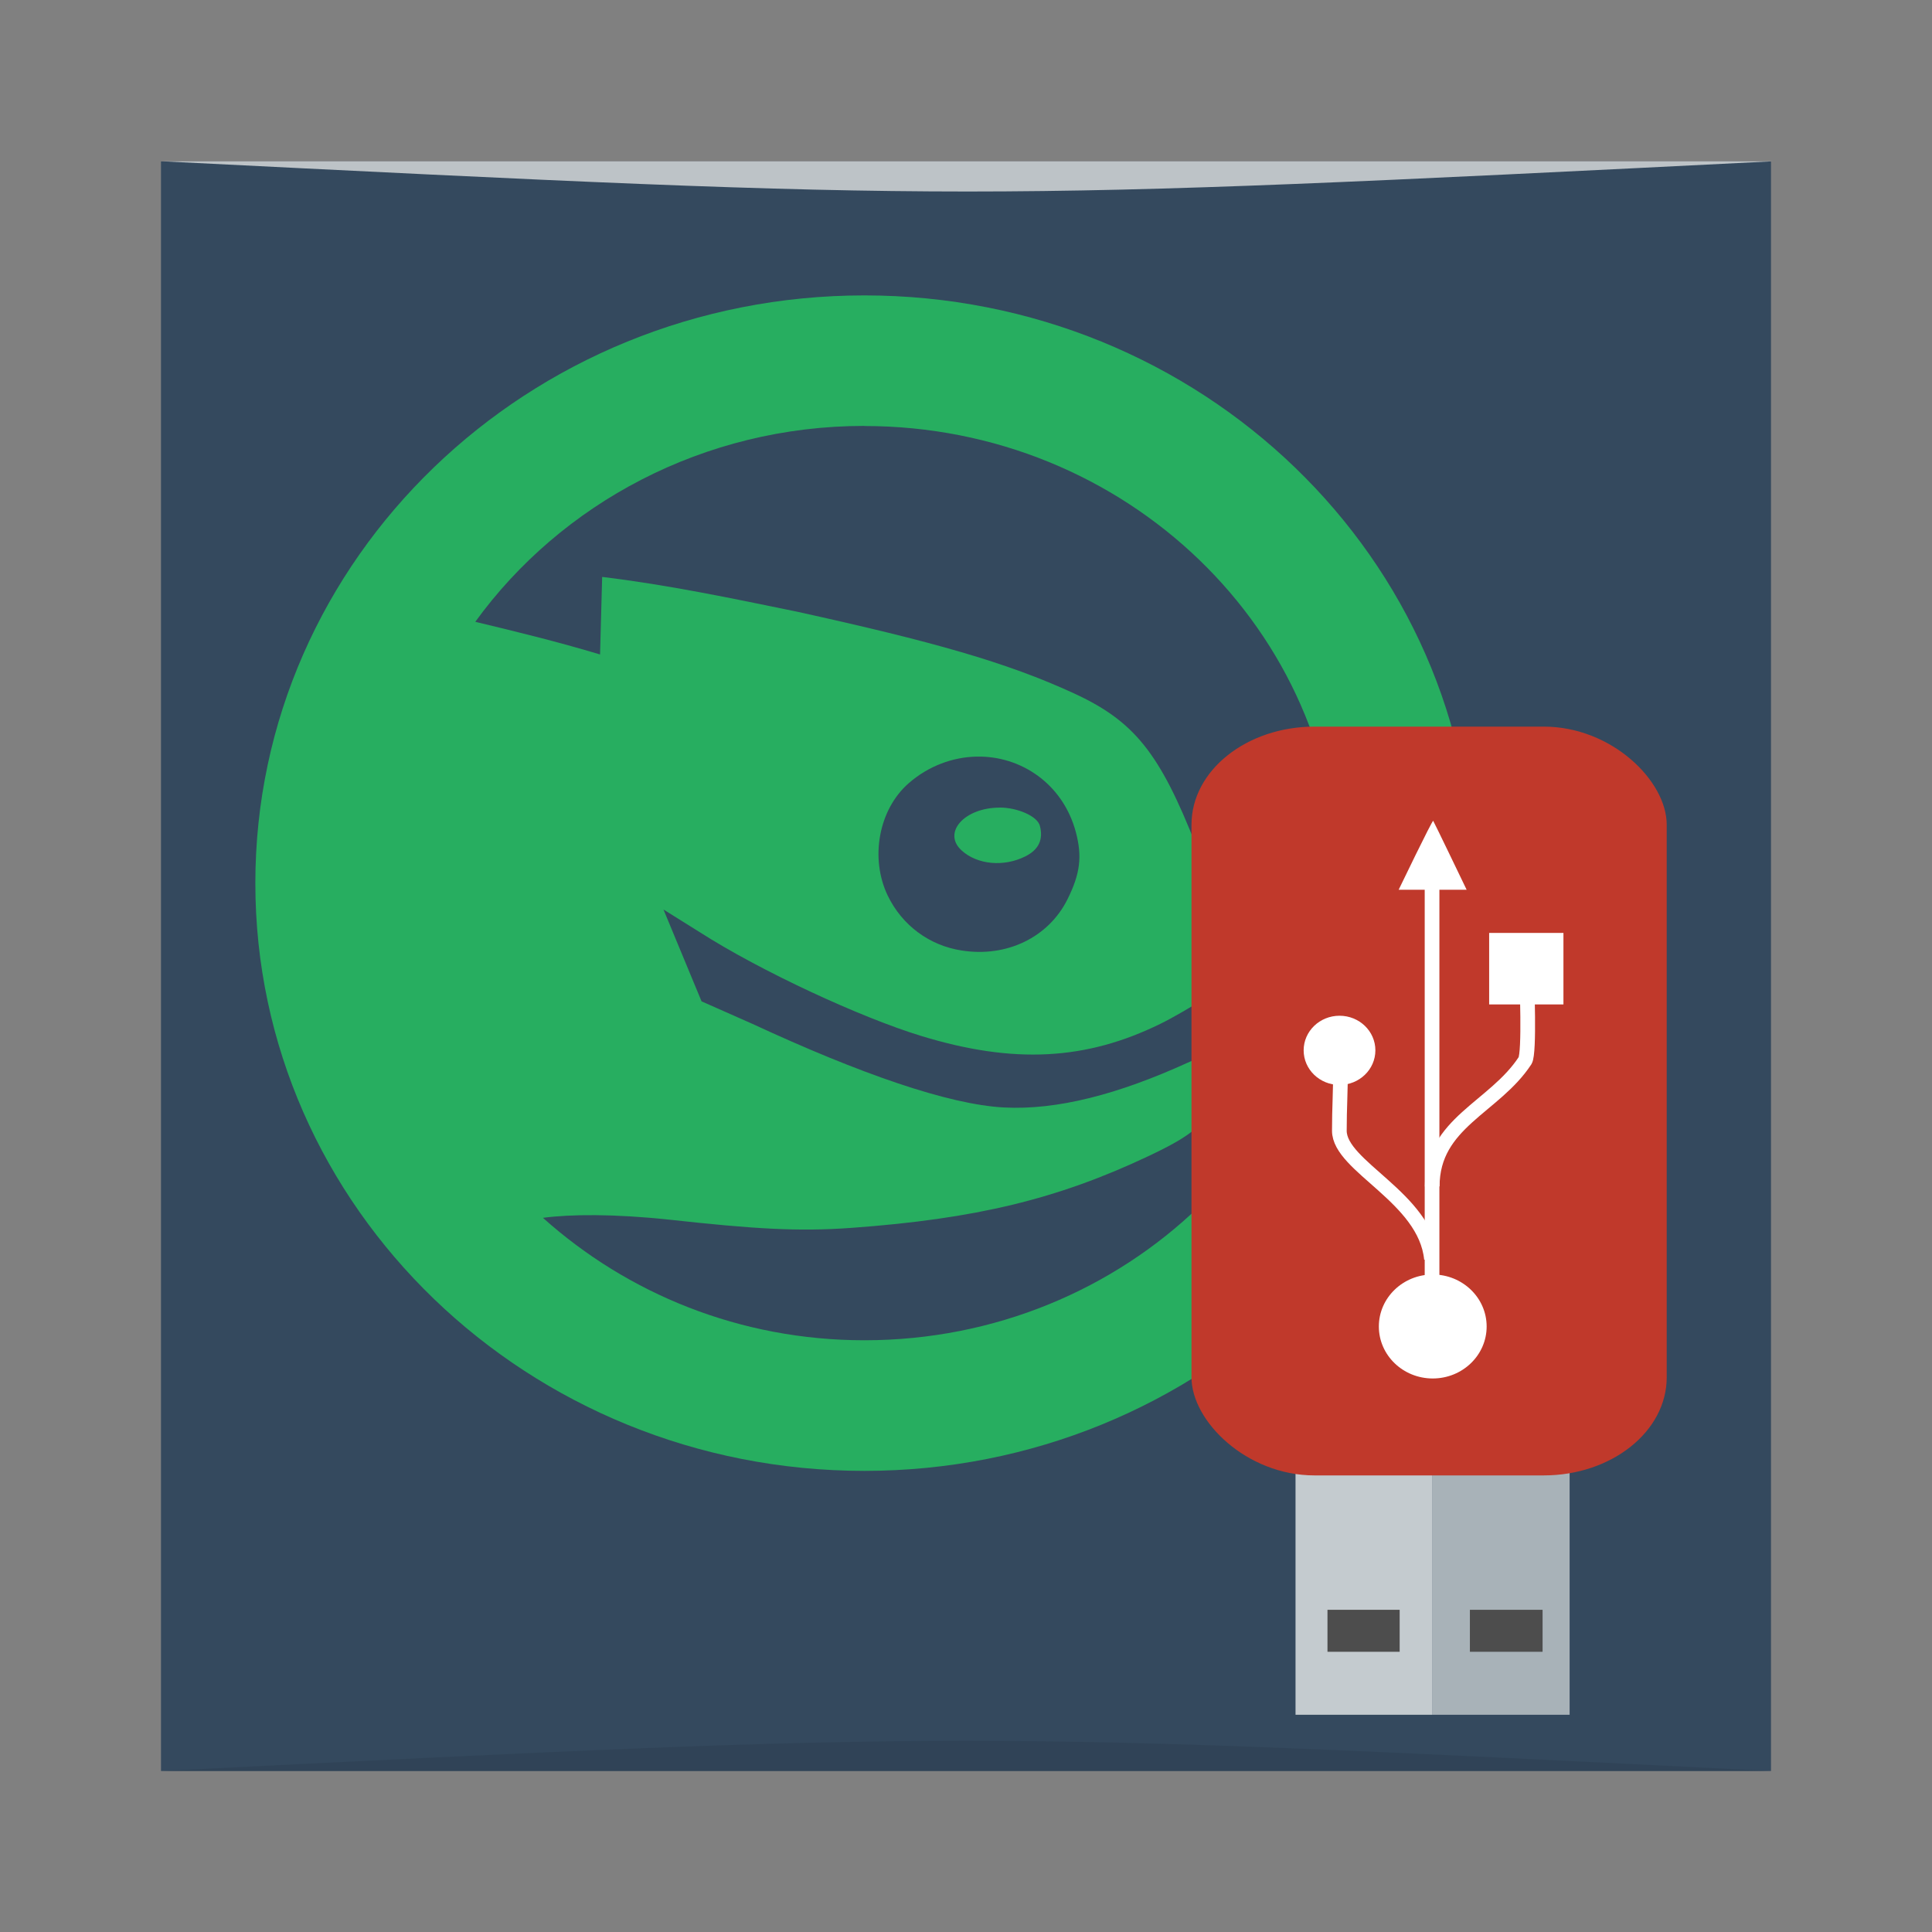 <?xml version="1.0" encoding="UTF-8" standalone="no"?>
<!-- Created with Inkscape (http://www.inkscape.org/) -->

<svg
   xmlns:dc="http://purl.org/dc/elements/1.1/"
   xmlns:cc="http://creativecommons.org/ns#"
   xmlns:rdf="http://www.w3.org/1999/02/22-rdf-syntax-ns#"
   xmlns:svg="http://www.w3.org/2000/svg"
   xmlns="http://www.w3.org/2000/svg"
   xmlns:sodipodi="http://sodipodi.sourceforge.net/DTD/sodipodi-0.dtd"
   xmlns:inkscape="http://www.inkscape.org/namespaces/inkscape"
   width="48"
   height="48"
   id="svg2"
   version="1.1"
   inkscape:version="0.91 r13725"
   sodipodi:docname="imagewriter.svg">
  <rect width="100%" height="100%" fill="#808080" stroke="none"/>
  <defs
     id="defs4">
    <linearGradient
       id="linearGradient1374">
      <stop
         style="stop-color:#fef3c8;stop-opacity:1"
         offset="0"
         id="stop1376" />
      <stop
         style="stop-color:#ffffff;stop-opacity:1;"
         offset="1"
         id="stop1378" />
    </linearGradient>
  </defs>
  <sodipodi:namedview
     id="base"
     pagecolor="#ffffff"
     bordercolor="#666666"
     borderopacity="1.0"
     inkscape:pageopacity="0.0"
     inkscape:pageshadow="2"
     inkscape:zoom="16"
     inkscape:cx="14.834774"
     inkscape:cy="19.567017"
     inkscape:document-units="px"
     inkscape:current-layer="layer1"
     showgrid="true"
     inkscape:window-width="1366"
     inkscape:window-height="744"
     inkscape:window-x="0"
     inkscape:window-y="24"
     inkscape:window-maximized="1">
    <inkscape:grid
       type="xygrid"
       id="grid3232" />
  </sodipodi:namedview>
  <g
     inkscape:label="Capa 1"
     inkscape:groupmode="layer"
     id="layer1"
     transform="translate(0,-1004.362)">
    <rect
       style="fill:#34495e;fill-opacity:1;stroke:none"
       id="rect2991-1"
       width="40"
       height="39.989"
       x="4"
       y="-1048.362"
       ry="0"
       transform="scale(1,-1)" />
    <path
       style="opacity:0.5;fill:#2c3e50;fill-opacity:1;stroke:none"
       d="m 4,1048.362 0,0 c 20,-1 20,-1 40,0 z"
       id="path3257"
       inkscape:connector-curvature="0"
       sodipodi:nodetypes="cccc" />
    <path
       sodipodi:nodetypes="cccc"
       inkscape:connector-curvature="0"
       id="path4027"
       d="m 4.039,1008.37 0,0 c 20,1 20,1 40,0 z"
       style="opacity:1;fill:#bdc3c7;fill-opacity:1;stroke:none" />
    <g
       id="layer1-9"
       inkscape:label="Capa 1"
       transform="matrix(0.915,0,0,0.883,1.488,120.62)">
      <path
         inkscape:connector-curvature="0"
         id="path906"
         d=""
         style="fill:#000000" />
      <path
         inkscape:connector-curvature="0"
         style="color:#000000;display:inline;overflow:visible;visibility:visible;fill:#27ae60;fill-opacity:1;fill-rule:nonzero;stroke:none;stroke-width:1;marker:none;enable-background:accumulate"
         d="m 21.844,1009.152 c -9.133,0 -16.537,7.404 -16.537,16.537 0,9.133 7.404,16.537 16.537,16.537 9.133,0 16.537,-7.404 16.537,-16.537 0,-9.133 -7.404,-16.537 -16.537,-16.537 z m 0,3.675 c 7.103,0 12.862,5.759 12.862,12.862 0,7.104 -5.758,12.862 -12.862,12.862 -3.38,0 -6.432,-1.313 -8.728,-3.445 0.74,-0.102 1.916,-0.116 3.445,0.053 2.237,0.254 3.463,0.341 4.938,0.229 3.359,-0.253 5.577,-0.806 8.039,-2.009 1.286,-0.629 1.559,-0.913 1.837,-1.665 0.265,-0.717 0.365,-1.378 0.23,-1.378 -0.048,0 -0.471,0.164 -0.976,0.402 -1.894,0.895 -3.552,1.341 -4.995,1.263 -1.501,-0.081 -3.915,-0.951 -6.833,-2.354 l -1.378,-0.632 -1.034,-2.584 0.976,0.632 c 1.666,1.106 4.387,2.409 6.029,2.928 2.508,0.793 4.468,0.684 6.488,-0.344 0.712,-0.363 2.067,-1.251 2.067,-1.378 0,-0.24 -0.693,-2.563 -1.091,-3.617 -0.994,-2.635 -1.692,-3.525 -3.33,-4.306 -1.819,-0.868 -3.836,-1.457 -7.522,-2.297 -1.762,-0.374 -3.494,-0.753 -5.282,-0.976 l -0.057,2.182 c -1.17,-0.364 -2.281,-0.644 -3.388,-0.919 2.325,-3.325 6.2,-5.512 10.565,-5.512 z m 3.043,9.302 c 1.204,-0.03 2.351,0.767 2.699,2.125 0.175,0.684 0.12,1.169 -0.23,1.895 -0.511,1.06 -1.641,1.637 -2.871,1.435 -0.867,-0.137 -1.617,-0.701 -2.01,-1.551 -0.478,-1.034 -0.254,-2.408 0.574,-3.157 0.543,-0.491 1.207,-0.734 1.837,-0.747 z m 0.632,1.435 c -0.961,0 -1.565,0.706 -1.034,1.206 0.431,0.405 1.15,0.465 1.723,0.169 0.371,-0.188 0.498,-0.479 0.402,-0.861 -0.07,-0.281 -0.623,-0.516 -1.091,-0.516 z"
         id="path4124" />
      <g
         id="layer1-5"
         transform="matrix(0.625,0,0,0.625,22.174,1020.518)">
        <rect
           height="11.362"
           width="5.954"
           stroke-miterlimit="2.013"
           transform="translate(18.203,34.35)"
           id="shape0"
           x="0"
           y="0"
           style="fill:#c4cbcf;fill-rule:evenodd;stroke:#003bc3;stroke-width:0;stroke-linecap:square;stroke-linejoin:miter;stroke-miterlimit:2.013" />
        <rect
           height="11.362"
           width="5.954"
           stroke-miterlimit="2"
           transform="translate(24.157,34.35)"
           id="shape1"
           x="0"
           y="0"
           style="fill:#a8b2b8;fill-rule:evenodd;stroke:#003bc3;stroke-width:0;stroke-linecap:square;stroke-linejoin:miter;stroke-miterlimit:2" />
        <rect
           ry="4.416"
           rx="5.347"
           height="33.71"
           width="20.646"
           stroke-miterlimit="2.013"
           transform="translate(13.683,1.227)"
           id="shape2"
           x="0"
           y="0"
           style="fill:#c0392b;fill-rule:evenodd;stroke:#003bc3;stroke-width:0;stroke-linecap:square;stroke-linejoin:miter;stroke-miterlimit:2.013" />
        <rect
           height="1.89"
           width="3.136"
           stroke-miterlimit="2.013"
           transform="translate(19.591,40.987)"
           id="shape3"
           x="0"
           y="0"
           style="fill:#4d4d4d;fill-rule:evenodd;stroke:#003bc3;stroke-width:0;stroke-linecap:square;stroke-linejoin:miter;stroke-miterlimit:2.013" />
        <rect
           height="1.89"
           width="3.158"
           stroke-miterlimit="2"
           transform="translate(25.778,40.987)"
           id="shape4"
           x="0"
           y="0"
           style="fill:#4d4d4d;fill-rule:evenodd;stroke:#003bc3;stroke-width:0;stroke-linecap:square;stroke-linejoin:miter;stroke-miterlimit:2" />
        <rect
           height="3.227"
           width="3.219"
           stroke-miterlimit="0"
           transform="matrix(0,-1,1,0,26.615,13.734)"
           id="rect1933"
           x="0"
           y="0"
           style="fill:#ffffff;stroke:#ffffff;stroke-width:0;stroke-linecap:butt;stroke-linejoin:miter;stroke-miterlimit:0" />
        <path
           d="M 4.681,2.341 C 4.681,3.634 3.633,4.683 2.34,4.683 1.048,4.683 -2.62717e-4,3.634 4.9406e-8,2.341 -2.62717e-4,1.048 1.048,0 2.34,0 3.633,0 4.681,1.048 4.681,2.341 Z"
           stroke-miterlimit="0"
           transform="matrix(0,-1,1,0,21.823,30.573)"
           id="path2830"
           inkscape:connector-curvature="0"
           style="fill:#ffffff;stroke:#ffffff;stroke-width:0;stroke-linecap:butt;stroke-linejoin:miter;stroke-miterlimit:0" />
        <path
           d="m 3.115,1.558 c 1.7e-4,0.86 -0.697,1.558 -1.557,1.558 C 0.697,3.116 -1.74819e-4,2.418 3.2876e-8,1.558 -1.74819e-4,0.698 0.697,0 1.557,0 2.418,0 3.115,0.698 3.115,1.558 Z"
           stroke-miterlimit="0"
           transform="matrix(0,-1,1,0,18.556,17.358)"
           id="path4602"
           inkscape:connector-curvature="0"
           style="fill:#ffffff;stroke:#ffffff;stroke-width:0;stroke-linecap:butt;stroke-linejoin:miter;stroke-miterlimit:0" />
        <path
           d="M 0,0 C 0,0 3.149,1.464 3.101,1.5 3.054,1.536 0,2.952 0,2.952 Z"
           stroke-miterlimit="0"
           transform="matrix(0,-1,1,0,22.684,8.57)"
           id="path4608"
           inkscape:connector-curvature="0"
           style="fill:#ffffff;fill-rule:evenodd;stroke:#ffffff;stroke-width:0;stroke-linecap:butt;stroke-linejoin:miter;stroke-miterlimit:0" />
        <path
           d="M 0,4.002 C 2.771,3.743 4.169,0 5.777,0 c 1.087,0 1.563,0.05 2.946,0.05"
           stroke-miterlimit="0"
           transform="matrix(0,-1,1,0,20.107,25.198)"
           id="path2766"
           inkscape:connector-curvature="0"
           style="fill:none;stroke:#ffffff;stroke-width:0.638;stroke-linecap:butt;stroke-linejoin:miter;stroke-miterlimit:0" />
        <path
           d="M 0,0 C 2.868,0 3.544,2.698 5.665,4.035 6.025,4.239 9.267,4.106 9.474,4.106"
           stroke-miterlimit="0"
           transform="matrix(0,-1,1,0,24.142,21.926)"
           id="path3653"
           inkscape:connector-curvature="0"
           style="fill:none;stroke:#ffffff;stroke-width:0.638;stroke-linecap:butt;stroke-linejoin:miter;stroke-miterlimit:0" />
        <path
           d="M 0,0 20.388,0"
           stroke-miterlimit="0"
           transform="matrix(0,-1,1,0,24.134,28.157)"
           id="path5436"
           inkscape:connector-curvature="0"
           style="fill:none;stroke:#ffffff;stroke-width:0.638;stroke-linecap:butt;stroke-linejoin:miter;stroke-miterlimit:0" />
      </g>
    </g>
  </g>
</svg>
